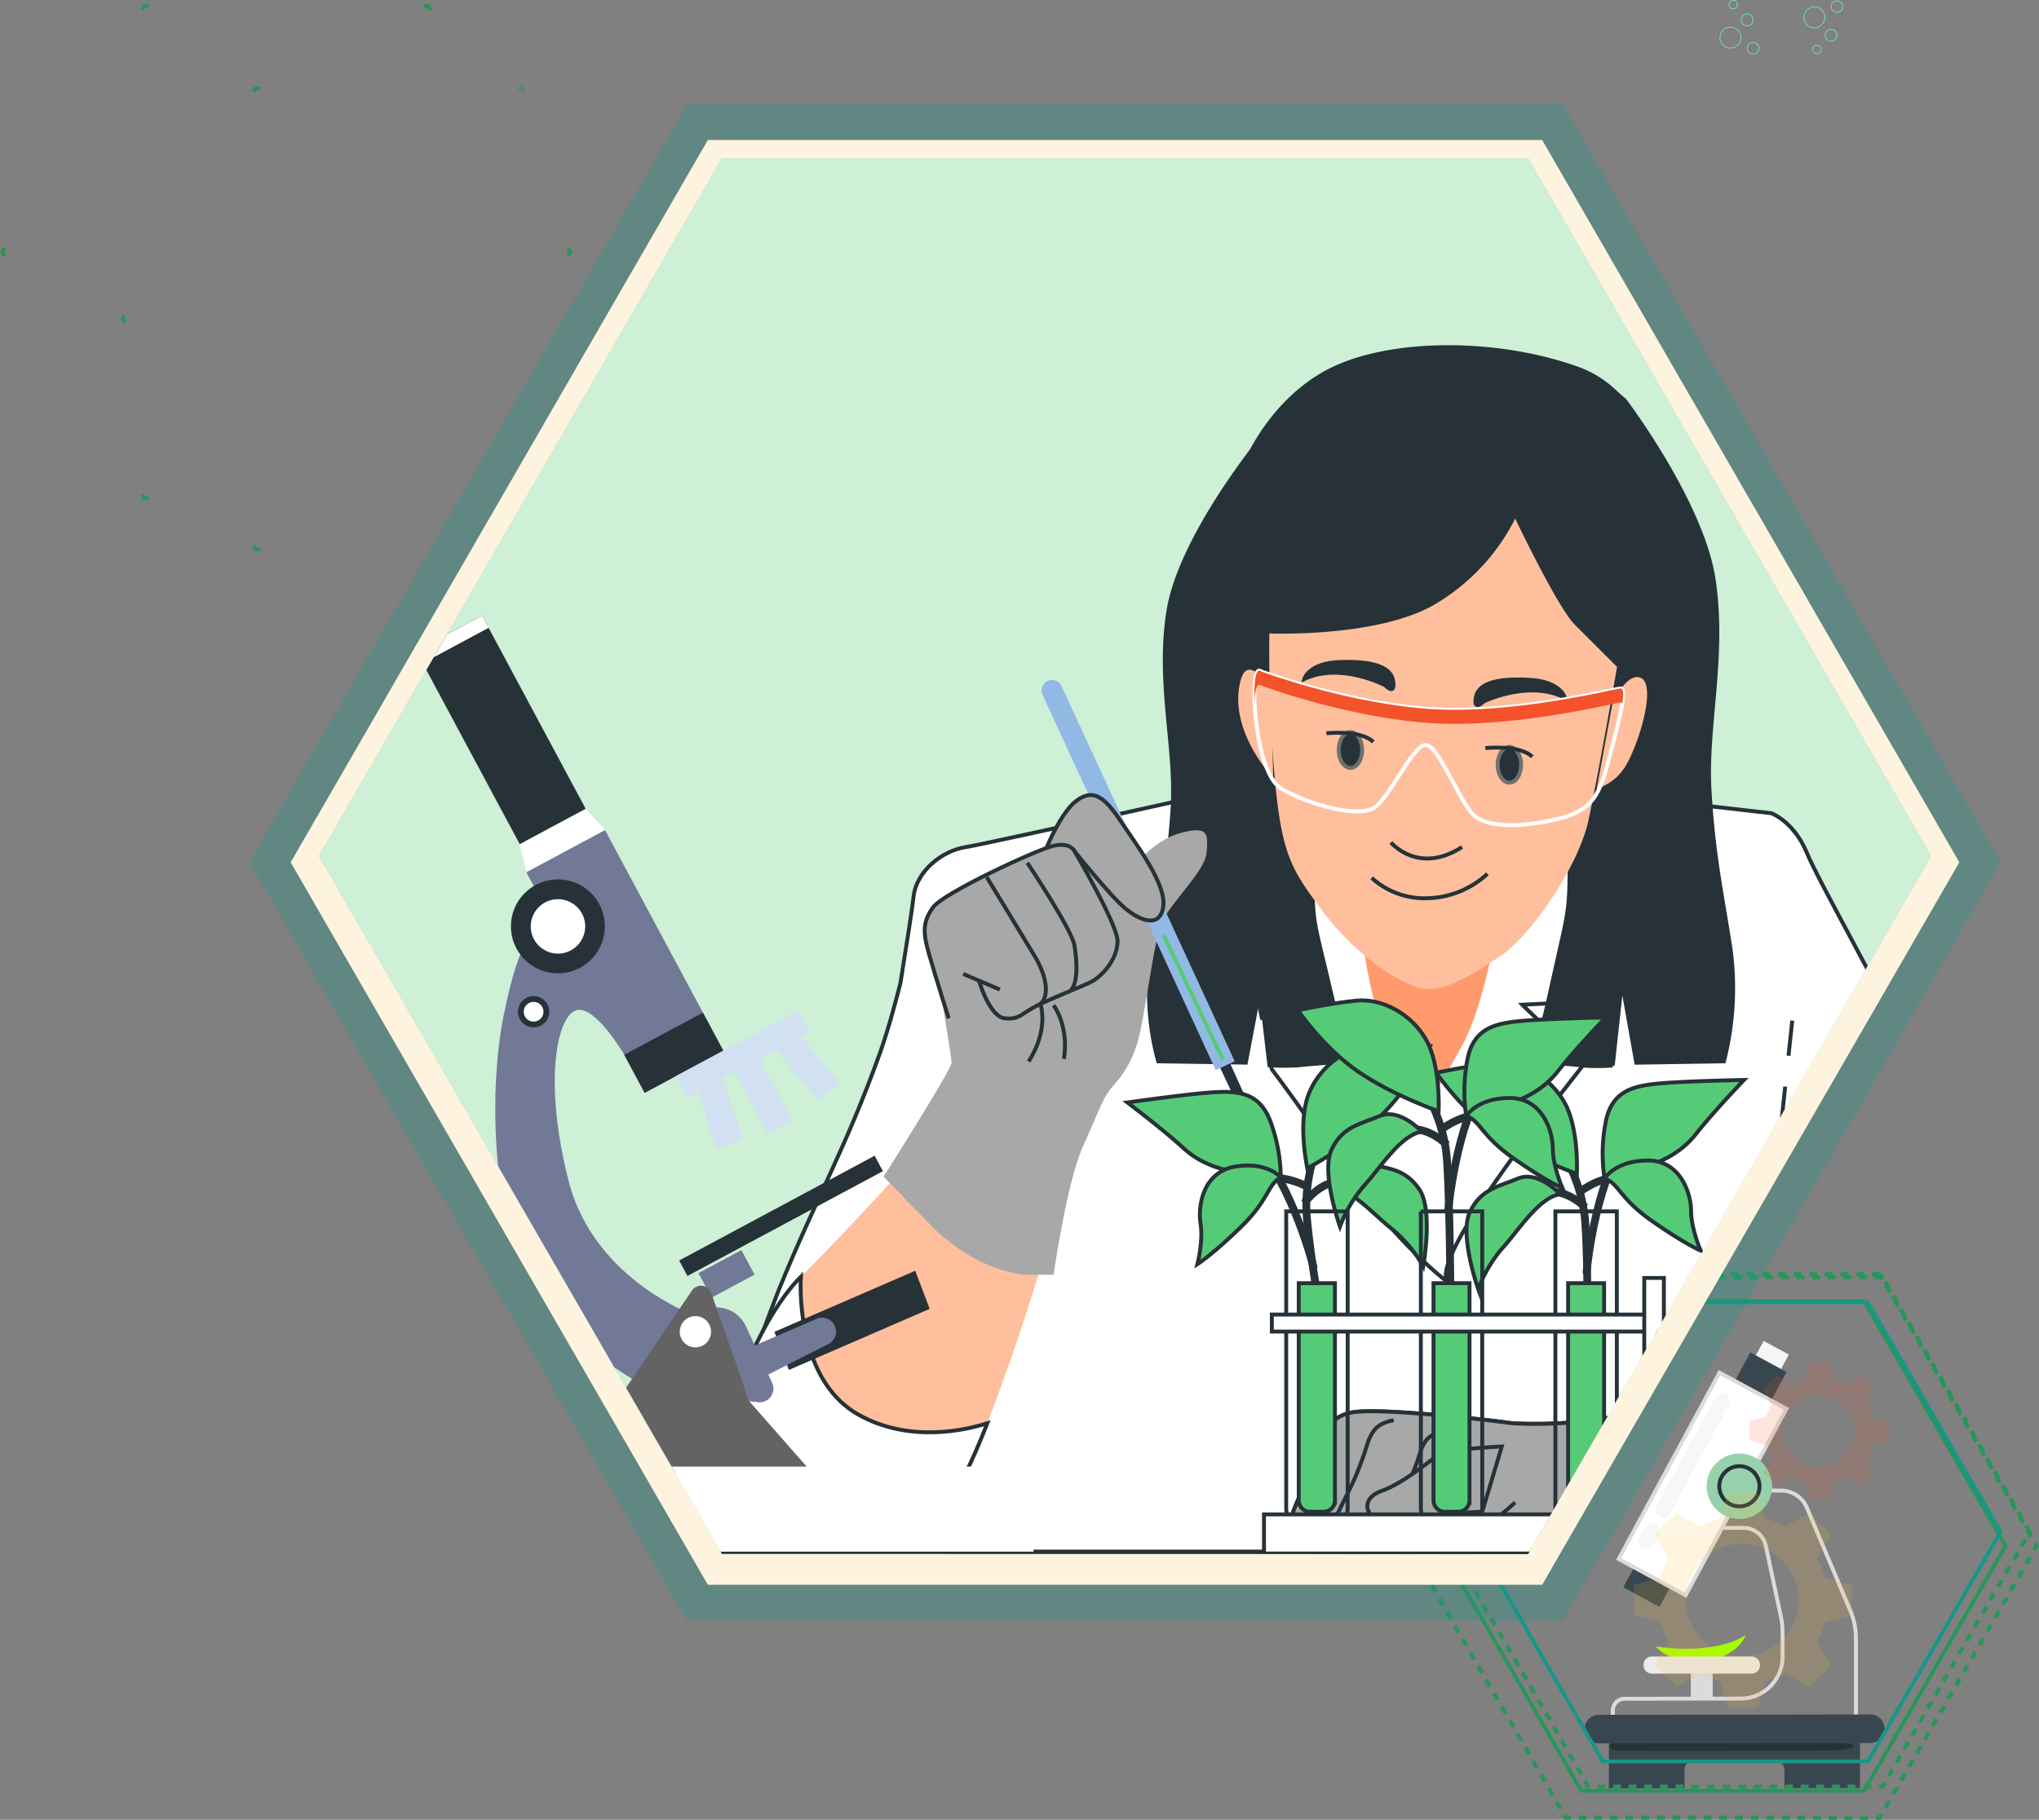 <svg xmlns="http://www.w3.org/2000/svg" xmlns:xlink="http://www.w3.org/1999/xlink" width="521.372" height="465.428" viewBox="0 0 521.372 465.428">
  <rect x="0" y="0" width="521.372" height="465.428" fill="#808080" stroke="none"/>
  <defs>
    <clipPath id="clip-path">
      <path id="Trazado_251054" data-name="Trazado 251054" d="M376.085,85.04H169.995L66.95,263.518,169.995,442h206.09L479.14,263.518Z" transform="translate(-16.693 -62.017)" fill="#f7f7f7" stroke="#707070" stroke-width="1"/>
    </clipPath>
  </defs>
  <g id="Grupo_899248" data-name="Grupo 899248" transform="translate(13448.649 11520.062)">
    <g id="Grupo_899247" data-name="Grupo 899247" transform="translate(-14316.333 -11618.409)">
      <g id="Grupo_874815" data-name="Grupo 874815">
        <g id="banner2-01" transform="translate(847.75 24.214)">
          <g id="OBJECTS" transform="translate(20.5 61.264)">
            <path id="Trazado_251618" data-name="Trazado 251618" d="M115.661,69.523l-.577-.993H113.93" transform="translate(-6.101 -54.115)" fill="none" stroke="#28965a" stroke-miterlimit="10" stroke-width="0.98"/>
            <path id="Trazado_626795" data-name="Trazado 626795" d="M0,0" transform="translate(38.617 14.415)" fill="none" stroke="#fefefe" stroke-width="0.98" stroke-dasharray="1.97 1.97"/>
            <path id="Trazado_251619" data-name="Trazado 251619" d="M53.211,68.53H52.057l-.577.993" transform="translate(-15.726 -54.115)" fill="none" stroke="#28965a" stroke-miterlimit="10" stroke-width="0.98"/>
            <path id="Trazado_251620" data-name="Trazado 251620" d="M21.077,122.18l-.577,1,.577.993" transform="translate(-20.5 -45.847)" fill="none" stroke="#28965a" stroke-miterlimit="10" stroke-width="0.98"/>
            <path id="Trazado_251621" data-name="Trazado 251621" d="M51.48,176.7l.577,1h1.154" transform="translate(-15.726 -37.445)" fill="none" stroke="#28965a" stroke-miterlimit="10" stroke-width="0.98"/>
            <path id="Trazado_251623" data-name="Trazado 251623" d="M145.91,124.177l.577-.993-.577-1" transform="translate(-1.173 -45.847)" fill="none" stroke="#28965a" stroke-miterlimit="10" stroke-width="0.98"/>
            <path id="Trazado_251665" data-name="Trazado 251665" d="M452.523,349.57H372.277L332.16,419.059l40.117,69.5h80.246l40.129-69.5Z" transform="translate(27.531 -10.803)" fill="none" stroke="#28965a" stroke-miterlimit="10" stroke-width="1.08" stroke-dasharray="2"/>
            <path id="Trazado_251752" data-name="Trazado 251752" d="M410.088,78.1a1.489,1.489,0,1,0-1.477,1.477,1.489,1.489,0,0,0,1.477-1.477Z" transform="translate(39.082 -52.871)" fill="none" stroke="#6bffb8" stroke-miterlimit="10" stroke-width="0.16"/>
            <circle id="Elipse_5995" data-name="Elipse 5995" cx="1.512" cy="1.512" r="1.512" transform="translate(444.669 16.423)" fill="none" stroke="#6bffb8" stroke-miterlimit="10" stroke-width="0.16"/>
            <path id="Trazado_251753" data-name="Trazado 251753" d="M405.229,68.47a1.085,1.085,0,1,0-1.079.973,1.085,1.085,0,0,0,1.079-.973Z" transform="translate(38.459 -54.309)" fill="none" stroke="#6bffb8" stroke-miterlimit="10" stroke-width="0.16"/>
            <path id="Trazado_251754" data-name="Trazado 251754" d="M406.435,75.878a2.678,2.678,0,1,0-2.678,2.678A2.678,2.678,0,0,0,406.435,75.878Z" transform="translate(38.153 -53.395)" fill="none" stroke="#6bffb8" stroke-miterlimit="10" stroke-width="0.16"/>
            <path id="Trazado_251765" data-name="Trazado 251765" d="M428.664,68.847A1.477,1.477,0,1,1,427.2,67.37a1.477,1.477,0,0,1,1.466,1.477Z" transform="translate(41.948 -54.294)" fill="none" stroke="#6bffb8" stroke-miterlimit="10" stroke-width="0.16"/>
            <path id="Trazado_251766" data-name="Trazado 251766" d="M427.4,75.2a1.512,1.512,0,1,1-1.512-1.512A1.512,1.512,0,0,1,427.4,75.2Z" transform="translate(41.744 -53.32)" fill="none" stroke="#6bffb8" stroke-miterlimit="10" stroke-width="0.16"/>
            <path id="Trazado_251767" data-name="Trazado 251767" d="M423.809,78.41a1.085,1.085,0,1,1-.5-1.032,1.085,1.085,0,0,1,.5,1.032Z" transform="translate(41.322 -52.777)" fill="none" stroke="#6bffb8" stroke-miterlimit="10" stroke-width="0.16"/>
            <path id="Trazado_251768" data-name="Trazado 251768" d="M425.025,71.353a2.678,2.678,0,1,1-2.666-2.643A2.678,2.678,0,0,1,425.025,71.353Z" transform="translate(41.018 -54.087)" fill="none" stroke="#6bffb8" stroke-miterlimit="10" stroke-width="0.16"/>
            <g id="Grupo_874301" data-name="Grupo 874301" transform="translate(47.784 49.45)">
              <path id="Trazado_273571" data-name="Trazado 273571" d="M428.169,420.9v14.593H408.836v-4.748c0-1.394-1.4-2.518-3.136-2.518H386.411c-1.742,0-3.128,1.133-3.128,2.527v4.783H363.95v-14.55Z" transform="translate(-0.918 -14.747)" fill="#38474f"/>
              <path id="Trazado_273572" data-name="Trazado 273572" d="M364.891,424.267a30.137,30.137,0,0,1,5.82-.2l6.1-.052h42.725a20.351,20.351,0,0,1,6.621.7.444.444,0,0,1,0,.871,18.059,18.059,0,0,1-5.689.706c-2.039,0-4.086,0-6.1.043H402.293c-7.989,0-15.978.087-23.968.044l-6.691-.044H368.3a17.17,17.17,0,0,1-3.415-.174.976.976,0,0,1,.009-1.891Z" transform="translate(-0.944 -15.143)" fill="#263238"/>
              <path id="Trazado_273573" data-name="Trazado 273573" d="M408.515,392.809v-6.5a17.426,17.426,0,0,0-.383-3.563l-3.894-18.3a5.82,5.82,0,0,0-5.7-4.6H391.4v-9.54h16.728a7.144,7.144,0,0,1,6.6,4.356l11.152,26.468a17.808,17.808,0,0,1,1.394,6.892v22.513H408.524l-43.414.052v-4.008a3.023,3.023,0,0,1,3.023-3.032l29.692-.044a10.7,10.7,0,0,0,10.69-10.7Z" transform="translate(-1.067 -5.658)" fill="none" stroke="#dbdbdb" stroke-miterlimit="10" stroke-width="1"/>
              <path id="Trazado_273574" data-name="Trazado 273574" d="M360.462,416.126l69.411-.1a3.659,3.659,0,0,1,3.659,3.642h0a3.659,3.659,0,0,1-3.651,3.659l-69.411.1a3.65,3.65,0,0,1-3.65-3.651h0a3.642,3.642,0,0,1,3.642-3.651Z" transform="translate(0 -14.12)" fill="#38474f"/>
              <rect id="Rectángulo_44684" data-name="Rectángulo 44684" width="7.336" height="12.502" transform="translate(403.118 320.859) rotate(-151.59)" fill="#f6f6f6"/>
              <rect id="Rectángulo_44685" data-name="Rectángulo 44685" width="10.525" height="68.305" transform="translate(375.972 374.398) rotate(-151.59)" fill="#38474f"/>
              <rect id="Rectángulo_44686" data-name="Rectángulo 44686" width="19.463" height="54.191" transform="translate(382.664 371.406) rotate(-151.59)" fill="#fff" stroke="#dbdbdb" stroke-miterlimit="10" stroke-width="1"/>
              <path id="Trazado_273575" data-name="Trazado 273575" d="M373.6,366.4h0a2,2,0,0,0,2.718-.81l1.438-2.657a2,2,0,0,0-.81-2.718h0a2.013,2.013,0,0,0-2.718.81l-1.438,2.657a2.013,2.013,0,0,0,.81,2.718Z" transform="translate(-2.026 -6.902)" fill="#f7f7f7"/>
              <path id="Trazado_273576" data-name="Trazado 273576" d="M378.739,353.224h0a2.013,2.013,0,0,0,2.718-.81l14.977-27.671a2,2,0,0,0-.81-2.718h0a2.013,2.013,0,0,0-2.718.81l-14.942,27.671A2.021,2.021,0,0,0,378.739,353.224Z" transform="translate(-2.691 -1.985)" fill="#f7f7f7"/>
              <rect id="Rectángulo_44687" data-name="Rectángulo 44687" width="5.611" height="9.627" transform="translate(389.595 397.871) rotate(179.92)" fill="#dbdbdb"/>
              <circle id="Elipse_6222" data-name="Elipse 6222" cx="8.373" cy="8.373" r="8.373" transform="translate(386.738 350.365) rotate(-80.21)" fill="#96d1ab"/>
              <path id="Trazado_273577" data-name="Trazado 273577" d="M396.37,348.306a5.14,5.14,0,1,0,1.5-3.655,5.158,5.158,0,0,0-1.5,3.655Z" transform="translate(-5.093 -4.734)" fill="none" stroke="#263238" stroke-miterlimit="10" stroke-width="1"/>
              <path id="Trazado_273578" data-name="Trazado 273578" d="M400.762,392.69c-5.044,3.311-14,4.286-23.062,2.945C382.84,401.394,397.041,400.984,400.762,392.69Z" transform="translate(-2.689 -11.115)" fill="#a4ff00"/>
              <path id="Trazado_273579" data-name="Trazado 273579" d="M376.305,403.4h25.414a2.2,2.2,0,0,0,2.2-2.2h0a2.187,2.187,0,0,0-2.2-2.2H376.3a2.187,2.187,0,0,0-2.187,2.2h0a2.187,2.187,0,0,0,2.2,2.2Z" transform="translate(-2.226 -11.927)" fill="#ebebeb"/>
            </g>
            <path id="Trazado_251664" data-name="Trazado 251664" d="M447.492,355.53H375.187L339.04,418.141l36.147,62.622h72.305l36.158-62.622Z" transform="translate(28.591 -9.884)" fill="none" stroke="#28965a" stroke-miterlimit="10" stroke-width="0.97"/>
            <g id="contenedor-01" transform="translate(10.25 -36.624)">
              <g id="OBJECTS-2" data-name="OBJECTS" transform="translate(20.5 66.913)">
                <path id="Trazado_251002" data-name="Trazado 251002" d="M115.553,69.46l-.541-.93H113.93" transform="translate(-12.843 -63.369)" fill="none" stroke="#28965a" stroke-miterlimit="10" stroke-width="0.98" opacity="0.53"/>
                <path id="Trazado_251003" data-name="Trazado 251003" d="M53.1,68.53H52.021l-.541.93" transform="translate(-17.961 -63.369)" fill="none" stroke="#28965a" stroke-miterlimit="10" stroke-width="0.98"/>
                <path id="Trazado_251004" data-name="Trazado 251004" d="M21.041,122.18l-.541.941.541.93" transform="translate(-20.5 -58.972)" fill="none" stroke="#28965a" stroke-miterlimit="10" stroke-width="0.98"/>
                <path id="Trazado_251005" data-name="Trazado 251005" d="M51.48,176.7l.541.941H53.1" transform="translate(-17.961 -54.505)" fill="none" stroke="#28965a" stroke-miterlimit="10" stroke-width="0.98"/>
                <path id="Trazado_251006" data-name="Trazado 251006" d="M113.93,177.641h1.082l.541-.941" transform="translate(-12.843 -54.505)" fill="none" stroke="#28965a" stroke-miterlimit="10" stroke-width="0.98"/>
                <line id="Línea_431" data-name="Línea 431" y1="54.346" x2="31.377" transform="translate(103.781 66.01)" fill="none" stroke="#28965a" stroke-miterlimit="10" stroke-width="0.98" stroke-dasharray="1.97 1.97"/>
                <path id="Trazado_251007" data-name="Trazado 251007" d="M145.91,124.052l.541-.93-.541-.941" transform="translate(-10.223 -58.972)" fill="none" stroke="#28965a" stroke-miterlimit="10" stroke-width="0.98"/>
                <path id="Trazado_251048" data-name="Trazado 251048" d="M440.711,355.53H372.927l-33.887,58.7,33.887,58.707h67.784l33.9-58.707Z" transform="translate(5.604 -39.85)" fill="none" stroke="#169788" stroke-miterlimit="10" stroke-width="0.97"/>
                <path id="Trazado_251049" data-name="Trazado 251049" d="M445,349.57H369.769L332.16,414.714l37.609,65.155H445l37.619-65.155Z" transform="translate(5.04 -40.338)" fill="none" stroke="#28965a" stroke-miterlimit="10" stroke-width="1.08" stroke-dasharray="2"/>
                <path id="Trazado_251050" data-name="Trazado 251050" d="M420.36,369.69l-1.223,4.252a14.435,14.435,0,0,0-3.181,1.3l-3.927-2.164-3.505,3.462,2.164,3.873a13.383,13.383,0,0,0-1.32,3.138l-4.328,1.212v4.9l4.328,1.212a13.384,13.384,0,0,0,1.32,3.138l-2.164,3.873,3.505,3.462,3.927-2.164a13.924,13.924,0,0,0,3.181,1.3l1.223,4.263h4.966l1.223-4.263a13.926,13.926,0,0,0,3.181-1.3l3.927,2.164,3.506-3.462L435,394.012a13.859,13.859,0,0,0,1.32-3.138l4.328-1.212v-4.9l-4.328-1.212a13.86,13.86,0,0,0-1.32-3.138l2.164-3.873-3.506-3.462-3.927,2.164a14.436,14.436,0,0,0-3.181-1.3l-1.223-4.252Zm2.478,8.363a9.175,9.175,0,1,1-9.283,9.175,9.175,9.175,0,0,1,9.283-9.175Z" transform="translate(11.013 -38.689)" fill="#f4522b" opacity="0.15"/>
                <g id="Grupo_131572" data-name="Grupo 131572" transform="translate(386.472 364.292)" opacity="0.15">
                  <path id="Trazado_251051" data-name="Trazado 251051" d="M401.665,400.46l-1.926,6.676a22.886,22.886,0,0,0-4.988,2.034l-6.145-3.376L383.1,411.2l3.43,6.07a20.772,20.772,0,0,0-2.056,4.923L377.7,424.09v7.693l6.773,1.893a20.557,20.557,0,0,0,2.056,4.923l-3.43,6.081,5.507,5.41,6.145-3.387a21.855,21.855,0,0,0,4.988,2.034l1.926,6.676h7.79l1.915-6.676a21.468,21.468,0,0,0,4.988-2.034l6.156,3.387,5.5-5.41-3.462-6.059A21.032,21.032,0,0,0,426.6,433.7l6.773-1.893v-7.693l-6.773-1.893a21.227,21.227,0,0,0-2.056-4.945l3.419-6.07-5.5-5.41-6.156,3.376a22.451,22.451,0,0,0-4.988-2.034l-1.915-6.676Zm3.9,13.124a14.379,14.379,0,1,1-14.552,14.379A14.379,14.379,0,0,1,405.56,413.584Z" transform="translate(-377.7 -400.46)" fill="#fdb32b"/>
                </g>
                <path id="Trazado_251052" data-name="Trazado 251052" d="M386.338,72.3h-223.9L50.49,266.2,162.439,460.1h223.9L498.287,266.2Z" transform="translate(-18.042 -63.06)" fill="#169788" opacity="0.3"/>
                <path id="Trazado_251053" data-name="Trazado 251053" d="M380.258,80.75H166.919L60.25,265.5,166.919,450.268H380.258L486.928,265.5l-46.979-81.368Z" transform="translate(-17.243 -62.368)" fill="#fef3de"/>
                <g id="Enmascarar_grupo_130556" data-name="Enmascarar grupo 130556" clip-path="url(#clip-path)">
                  <g id="Biologist-bro" transform="translate(-93.706 -82.206)">
                    <g id="freepik--background-simple--inject-18" transform="translate(21.847 48.341)">
                      <path id="Trazado_273646" data-name="Trazado 273646" d="M746.128,304.963c-14.906-44.093-42.013-83.381-77.868-114.1C617.655,147.5,524.975,76.373,439.6,54.893,314.006,23.282,204.225,113.58,159.57,165.048S33.042,273.414,24.669,323.072s.926,121,40.931,139.062H695.44S787.4,427.07,746.128,304.963Z" transform="translate(-21.847 -48.341)" fill="#56cb77" stroke="#707070" stroke-width="1"/>
                      <path id="Trazado_273647" data-name="Trazado 273647" d="M746.128,304.963c-14.906-44.093-42.013-83.381-77.868-114.1C617.655,147.5,524.975,76.373,439.6,54.893,314.006,23.282,204.225,113.58,159.57,165.048S33.042,273.414,24.669,323.072s.926,121,40.931,139.062H695.44S787.4,427.07,746.128,304.963Z" transform="translate(-21.847 -48.341)" fill="#fff" stroke="#707070" stroke-width="1" opacity="0.7"/>
                    </g>
                    <g id="freepik--Character--inject-18" transform="translate(247.729 153.579)">
                      <path id="Trazado_273671" data-name="Trazado 273671" d="M547.346,410.583c-5.024-12.045-29.427-56.846-41.129-80.926s-25.079-47.151-28.428-55.13-9.029-10.038-9.029-10.038l-65.209-7.4s-48.483-3.672-58.51-2.008c0,0-75.933,17.059-82.257,18.057s-12.711,6.355-13.377,12.711c-.312,2.913-1.81,12.482-3.349,22.052-1.04,4.1-2.954,11.442-5.2,17.808-9.081,25.214-15.842,36.021-25.932,60.736-1.04,2.663-11.047,28.74-10.995,31.611.291,14.968,51.385-13.242,59.779-6.179-1.415,8.051-3.121,16.216-2.746,16.487,1.675,1.342-2.08,24.964-2.08,24.964H543.33S552.359,422.618,547.346,410.583Z" transform="translate(-201.151 -145.289)" fill="#fff" stroke="#263238" stroke-miterlimit="10" stroke-width="1"/>
                      <line id="Línea_772" data-name="Línea 772" x1="12.565" y2="117.769" transform="translate(258.569 189.111)" fill="#fff" stroke="#263238" stroke-miterlimit="10" stroke-width="1"/>
                      <line id="Línea_773" data-name="Línea 773" x1="0.967" y2="8.987" transform="translate(271.977 172.24)" fill="#fff" stroke="#263238" stroke-miterlimit="10" stroke-width="1"/>
                      <path id="Trazado_273672" data-name="Trazado 273672" d="M475.21,335.371a57.412,57.412,0,0,1,3.349-5.2" transform="translate(-190.251 -142.255)" fill="none" stroke="#263238" stroke-miterlimit="10" stroke-width="1"/>
                      <path id="Trazado_273673" data-name="Trazado 273673" d="M457.23,380.86s6.865-22.478,15.187-39.34" transform="translate(-190.974 -141.799)" fill="none" stroke="#263238" stroke-miterlimit="10" stroke-width="1"/>
                      <path id="Trazado_273674" data-name="Trazado 273674" d="M492.51,365.784a22.676,22.676,0,0,1,10.745-1.217" transform="translate(-189.556 -140.88)" fill="none" stroke="#263238" stroke-miterlimit="10" stroke-width="1"/>
                      <path id="Trazado_273675" data-name="Trazado 273675" d="M455,398.131s15.3-19.971,31.892-29.281" transform="translate(-191.063 -140.701)" fill="none" stroke="#263238" stroke-miterlimit="10" stroke-width="1"/>
                      <path id="Trazado_273676" data-name="Trazado 273676" d="M511.11,387.49c6.74,4.317,11.983,10.163,12.784,11.567" transform="translate(-188.809 -139.952)" fill="none" stroke="#263238" stroke-miterlimit="10" stroke-width="1"/>
                      <path id="Trazado_273677" data-name="Trazado 273677" d="M469.12,392.222s16.705-8.686,29.063-9.362a19.221,19.221,0,0,1,7.479,1.227" transform="translate(-190.496 -140.138)" fill="none" stroke="#263238" stroke-miterlimit="10" stroke-width="1"/>
                      <path id="Trazado_273678" data-name="Trazado 273678" d="M333.655,270.909s-2.205,11.6-2.205,19.888c0,8.581,0,18.349,1.9,26.608,5.128-.562,10.4-.406,15.6-.541L336.526,328.4a2.143,2.143,0,0,0-.822,1.238,2.195,2.195,0,0,0,.6,1.446c14.1,18.723,26.244,39.392,44.853,54.162-6.522-5.2,30.332-50.376,34.232-55.608.4-.52-14.563-14.687-15.447-15.6l22.666-1.123s3.869-12.149-3.318-36.406-33.889-39.787-48.618-35.366S336.973,258.708,333.655,270.909Z" transform="translate(-196.028 -145.862)" fill="#fff" stroke="#263238" stroke-miterlimit="10" stroke-width="1"/>
                      <path id="Trazado_273679" data-name="Trazado 273679" d="M333.261,173.309s-19.763,24.413-22.738,42.8,2.008,35.106,1.04,50.49-3.006,23.737-5.347,37.779a66.27,66.27,0,0,0,1.664,27.045l22.405.343,3.682-19.4,2.34,20.065a55.222,55.222,0,0,0,7.687,0c2.673-.333,12.711-1.04,12.711-1.04s-2.34-7.687-4.681-17.683c-4.462-19.119-4.681-17.059-4.681-31.1s5.347-65.531,10.027-78.586,9.694-30.425,9.694-30.425S347.98,160.942,333.261,173.309Z" transform="translate(-197.069 -148.776)" fill="#263238" stroke="#263238" stroke-miterlimit="10" stroke-width="1"/>
                      <path id="Trazado_273680" data-name="Trazado 273680" d="M423.764,162.813S443.528,188.9,446.5,208.581s-2,37.519-1.04,53.954,3.006,25.37,5.347,40.38a75.507,75.507,0,0,1-1.664,28.948l-22.406.354-3.682-20.72-2.34,21.438a52.02,52.02,0,0,1-7.687,0c-2.673-.364-12.711-1.04-12.711-1.04s2.34-8.217,4.681-18.942c4.462-20.429,4.681-18.224,4.681-33.234s-5.346-70.035-10.027-83.974S390,163.167,390,163.167,409.056,149.593,423.764,162.813Z" transform="translate(-193.675 -149.212)" fill="#263238" stroke="#263238" stroke-miterlimit="10" stroke-width="1"/>
                      <path id="Trazado_273681" data-name="Trazado 273681" d="M327.7,234.7s-4.878-21.23-3.2-37.873,12.035-34.44,27.419-41.794,42.127-7.364,62.525,0,24.746,36.781,22.405,52.165-5.347,28.418-5.679,29.76-5.357,10.693-8.7,12.035-6.356-21.407-21.407-27.045-35.106,7.687-46.142,11.369a45.508,45.508,0,0,0-17.683,11.036S328.883,242.523,327.7,234.7Z" transform="translate(-196.321 -149.514)" fill="#263238" stroke="#263238" stroke-miterlimit="10" stroke-width="1"/>
                      <path id="Trazado_273682" data-name="Trazado 273682" d="M357.91,294.29s2.34,20.731,7.7,27.752a149.158,149.158,0,0,1,9.694,14.719s3.672-6.355,8.321-14.719,7.7-24.735,7.7-24.735S365.607,297.972,357.91,294.29Z" transform="translate(-194.964 -143.697)" fill="#ff9a6c"/>
                      <path id="Trazado_273683" data-name="Trazado 273683" d="M419.162,237.276s3.963-9.091,8.165-6.751-.468,17.246-3.734,22.832a13.637,13.637,0,0,1-8.623,6.532Z" transform="translate(-192.672 -146.274)" fill="#ffbf9d" stroke="#263238" stroke-miterlimit="10" stroke-width="1"/>
                      <path id="Trazado_273684" data-name="Trazado 273684" d="M336.435,233.187s-6.761-9.715-8.852-1.633c-3.505,13.522,9.362,26.337,9.362,26.337Z" transform="translate(-196.207 -146.346)" fill="#ffbf9d" stroke="#263238" stroke-miterlimit="10" stroke-width="1"/>
                      <path id="Trazado_273685" data-name="Trazado 273685" d="M335.111,221.035s26.785,1.123,41.67-7.063a53.132,53.132,0,0,0,21.2-22.322s10.787,22.7,15.249,27.159l10.8,10.787s-4.67,26.8-7.281,39.069-15.051,29.749-22.125,34.586-14.875,9.674-20.46,8.561-16.82-8.321-24.964-19.139-10.724-14.354-12.586-33.286a372.209,372.209,0,0,1-1.5-38.351Z" transform="translate(-195.882 -147.821)" fill="#ffbf9d"/>
                      <path id="Trazado_273686" data-name="Trazado 273686" d="M365,271.3s7,8.384,18.182,1.165" transform="translate(-194.68 -144.62)" fill="none" stroke="#263238" stroke-miterlimit="10" stroke-width="1"/>
                      <path id="Trazado_273687" data-name="Trazado 273687" d="M360.27,280.04a20.086,20.086,0,0,0,14.448,5.2A23.341,23.341,0,0,0,389.874,279" transform="translate(-194.87 -144.311)" fill="none" stroke="#263238" stroke-miterlimit="10" stroke-width="1"/>
                      <path id="Trazado_273688" data-name="Trazado 273688" d="M343.7,231.269c9.362-4.4,20.731,1.633,20.731,1.633s2.548,2.777,2.018-1.04-5.565-5.2-13.616-4.941S343.7,231.269,343.7,231.269Z" transform="translate(-195.535 -146.405)" fill="#263238" stroke="#263238" stroke-miterlimit="10" stroke-width="1"/>
                      <path id="Trazado_273689" data-name="Trazado 273689" d="M408.644,235.88c-9.258-4.691-20.8.978-20.8.978s-2.621,2.694-1.976-1.04,5.711-4.972,13.762-4.514S408.644,235.88,408.644,235.88Z" transform="translate(-193.845 -146.231)" fill="#263238" stroke="#263238" stroke-miterlimit="10" stroke-width="1"/>
                      <path id="Trazado_273690" data-name="Trazado 273690" d="M358.162,248.727c0,2.528-1.342,4.587-3.006,4.587s-3-2.08-3-4.587,1.342-4.577,3-4.577S358.162,246.2,358.162,248.727Z" transform="translate(-195.195 -145.711)" fill="#263238" stroke="#707070" stroke-width="1"/>
                      <path id="Trazado_273691" data-name="Trazado 273691" d="M349.12,244.455s8.852-.947,12,2.216" transform="translate(-195.318 -145.704)" fill="none" stroke="#263238" stroke-miterlimit="10" stroke-width="1"/>
                      <path id="Trazado_273692" data-name="Trazado 273692" d="M397.232,252.377c0,2.528-1.342,4.577-3.006,4.577s-3-2.08-3-4.577,1.342-4.577,3-4.577S397.232,249.849,397.232,252.377Z" transform="translate(-193.626 -145.565)" fill="#263238" stroke="#707070" stroke-width="1"/>
                      <path id="Trazado_273693" data-name="Trazado 273693" d="M388.2,248.105s8.852-.947,12,2.216" transform="translate(-193.747 -145.558)" fill="none" stroke="#263238" stroke-miterlimit="10" stroke-width="1"/>
                      <path id="Trazado_273694" data-name="Trazado 273694" d="M332.99,229.175s20.284,7.7,41.722,9.559,48.244-4.9,50.345-5.128-1.165,11.182-3.266,19.108-3.963,12.118-12.586,14.219-17.943,2.559-21.677-.936-9.081-18.172-12.347-17.943-8.862,12.815-12.815,15.852-16.788-.468-24.007-4.66S329.943,226.845,332.99,229.175Z" transform="translate(-196.029 -146.318)" fill="none" stroke="#fff" stroke-miterlimit="10" stroke-width="1"/>
                      <path id="Trazado_273695" data-name="Trazado 273695" d="M332.99,232.774s20.284,7.7,41.722,9.559,48.244-4.9,50.345-5.128a.437.437,0,0,1,.447.218c.374-2.372.333-3.911-.447-3.817-2.08.229-28.9,6.99-50.345,5.128s-41.722-9.559-41.722-9.559c-1.165-.895-1.706,2.746-1.519,7.791C331.607,233.939,332.127,232.119,332.99,232.774Z" transform="translate(-196.028 -146.318)" fill="#f4522b"/>
                      <path id="Trazado_273696" data-name="Trazado 273696" d="M247.672,350.7s-15.363,16.851-26.92,28.47S198.284,420,202.029,428.984s12.732,16.1,25.464,19.1,21.344-2.621,30.29-10.86,26.6-68.173,26.6-68.173Z" transform="translate(-201.258 -141.43)" fill="#ffbf9d"/>
                      <path id="Trazado_273697" data-name="Trazado 273697" d="M202.03,427.926c3.745,8.987,12.732,16.1,25.464,19.1s21.344-2.663,30.29-10.9c2.923-2.673,6.761-10.818,10.6-20.585-5.367,1.716-19.93,5.2-33.067-2.257-16.487-9.362-14.615-35.21-14.615-35.21C209.093,389.678,198.233,418.9,202.03,427.926Z" transform="translate(-201.259 -140.33)" fill="#fff" stroke="#263238" stroke-miterlimit="10" stroke-width="1"/>
                      <path id="Trazado_273698" data-name="Trazado 273698" d="M253.625,302.314s4.046,23.789,4.046,25.464S240.28,356.9,240.28,356.9s1.675,1.675,11.712,12.045,20.731,13.033,25.412,13.033h6.355s3.339-23.4,7.354-32.433,5.014-12.035,6.688-14.375,4.681-4.681,7.021-11.369,4.348-27.045,6.688-32.1,11.036-13.044,11.369-17.683.666-7.021-6.688-5.014-13.044,9.362-14.719,13.034,0,4.348-3.006,1.04-7.021-9.029-7.021-9.029l-35.855,18.9S251.961,298.351,253.625,302.314Z" transform="translate(-199.691 -144.741)" fill="#a8a8a8"/>
                      <path id="Trazado_273699" data-name="Trazado 273699" d="M282.05,311.33s4,5.014,2.673,13.71" transform="translate(-198.012 -143.012)" fill="none" stroke="#263238" stroke-miterlimit="10" stroke-width="1"/>
                      <path id="Trazado_273700" data-name="Trazado 273700" d="M332.118,343.108h0a.791.791,0,0,1-1.04-.385L287.39,250l2.871-1.321,42.231,93.377a.791.791,0,0,1-.374,1.051Z" transform="translate(-197.798 -145.529)" fill="#263238" stroke="#263238" stroke-miterlimit="10" stroke-width="1"/>
                      <path id="Trazado_273701" data-name="Trazado 273701" d="M328.508,328.867l-4.858,2.247-44.28-95.967a2.684,2.684,0,0,1,1.311-3.547h0a2.673,2.673,0,0,1,3.547,1.311Z" transform="translate(-198.13 -146.225)" fill="#92b9e4"/>
                      <line id="Línea_774" data-name="Línea 774" x1="15.135" y1="31.788" transform="translate(112.206 150.406)" fill="none" stroke="#56cb77" stroke-miterlimit="10" stroke-width="1"/>
                      <path id="Trazado_273702" data-name="Trazado 273702" d="M287.526,273.953s9.029,11.369,13.044,14.708,9.029,5.014,9.694-.666-6.688-15.384-10.7-21.4-7.021-9.029-11.7-5.357-9.029,15.717-9.029,15.717Z" transform="translate(-198.142 -145.089)" fill="#a8a8a8" stroke="#263238" stroke-miterlimit="10" stroke-width="1"/>
                      <path id="Trazado_273703" data-name="Trazado 273703" d="M264.256,306.56s2.673,9.362,6.688,9.7,4.015-1.342,9.029-3.682,8.7-3.682,12.378-5.347,7.354-6.356,7.354-10.7-11.036-23.071-11.036-23.071-1.04-2.34-5.347-1.342-28.085,12.035-30.769,15.717-2.673,6.355-1.04,12.035,5.014,16.393,5.014,16.393" transform="translate(-199.285 -144.597)" fill="#a8a8a8" stroke="#263238" stroke-miterlimit="10" stroke-width="1"/>
                      <path id="Trazado_273704" data-name="Trazado 273704" d="M275.62,276.29s11.369,17.059,12.035,21.064,1.04,9.7-1.04,11.7" transform="translate(-198.271 -144.42)" fill="none" stroke="#263238" stroke-miterlimit="10" stroke-width="1"/>
                      <path id="Trazado_273705" data-name="Trazado 273705" d="M265.65,279.83s9.362,15.374,12.368,20.4,3.682,10.027,1.342,12.035c0,0,2.34,6.355-3.006,14.708" transform="translate(-198.671 -144.278)" fill="none" stroke="#263238" stroke-miterlimit="10" stroke-width="1"/>
                      <line id="Línea_775" data-name="Línea 775" x2="9.372" y2="4.005" transform="translate(60.956 160.298)" fill="none" stroke="#263238" stroke-miterlimit="10" stroke-width="1"/>
                      <path id="Trazado_273706" data-name="Trazado 273706" d="M533.476,447.457s5.679-15.7-6.345-33.067-47.11-18.723-57.8-17.049-29.468,9.029-39.8,13.7-31.4,4.015-33.359,3.651-32.734-4.015-40.089-2.673-7.354,7.677-8.02,9.684-7.354,14.708-8.02,19.046,2.34,6.012,4.015,6.345a21.667,21.667,0,0,1,3.339,1.04Z" transform="translate(-195.686 -139.578)" fill="#ffbf9d" stroke="#263238" stroke-miterlimit="10" stroke-width="1"/>
                      <path id="Trazado_273707" data-name="Trazado 273707" d="M396.172,414.141c-2-.333-32.734-4.015-40.089-2.673s-7.354,7.677-8.02,9.684-7.354,14.708-8.02,19.046,2.34,6.012,4.015,6.345a21.667,21.667,0,0,1,3.339,1.04l92.472-.333a42.727,42.727,0,0,0,.406-7.687c-.333-11.359-10.693-29.073-10.693-29.073C419.181,415.181,398.127,414.505,396.172,414.141Z" transform="translate(-195.686 -139.028)" fill="#a8a8a8" stroke="#263238" stroke-miterlimit="10" stroke-width="1"/>
                      <path id="Trazado_273708" data-name="Trazado 273708" d="M366.294,413.38s-3.682.343-5.347,3.016-1.04,3.006-4.015,10.4-8.02,14.032-5.679,17.038,2.008,3.349,7.021,3.682" transform="translate(-195.256 -138.911)" fill="none" stroke="#263238" stroke-miterlimit="10" stroke-width="1"/>
                      <path id="Trazado_273709" data-name="Trazado 273709" d="M378.775,416s-3.433.312-5,2.777-.936,2.767-3.745,9.538-7.51,12.94-5.315,15.707,1.872,3.121,6.564,3.391" transform="translate(-194.714 -138.806)" fill="none" stroke="#263238" stroke-miterlimit="10" stroke-width="1"/>
                      <path id="Trazado_273710" data-name="Trazado 273710" d="M386.992,420.77a5.264,5.264,0,0,0-3.713,2.32c-1.165,2.08-.7,2.33-2.808,8.02s-5.617,10.87-3.974,13.2,1.4,2.59,4.91,2.85a33.287,33.287,0,0,0,6.241-1.342c3.006-1.04,4.681-3.339,4-5.347a31.081,31.081,0,0,0,7.021,3.349" transform="translate(-194.235 -138.615)" fill="none" stroke="#263238" stroke-miterlimit="10" stroke-width="1"/>
                      <path id="Trazado_273711" data-name="Trazado 273711" d="M387.53,440.258a84.819,84.819,0,0,0,8.321-6.678" transform="translate(-193.774 -138.1)" fill="none" stroke="#263238" stroke-miterlimit="10" stroke-width="1"/>
                    </g>
                    <g id="freepik--Plants--inject-18" transform="translate(350.653 320.639)">
                      <path id="Trazado_273712" data-name="Trazado 273712" d="M310.293,391.767s-2.777-13.252-4.078-27.045,6.033-26.2,6.033-26.2" transform="translate(-260.302 -308.979)" fill="none" stroke="#263238" stroke-miterlimit="10" stroke-width="2"/>
                      <path id="Trazado_273713" data-name="Trazado 273713" d="M308.494,377.229s-5.315-21.251-15.124-31.809" transform="translate(-260.812 -308.702)" fill="none" stroke="#263238" stroke-miterlimit="10" stroke-width="2"/>
                      <path id="Trazado_273714" data-name="Trazado 273714" d="M306.208,355.761a21.3,21.3,0,0,0-10.308-2.08" transform="translate(-260.711 -308.371)" fill="none" stroke="#263238" stroke-miterlimit="10" stroke-width="2"/>
                      <path id="Trazado_273715" data-name="Trazado 273715" d="M305.6,360.117s4.317-6,9.726-5.315,6.657,2.652,6.657,2.652" transform="translate(-260.321 -308.327)" fill="none" stroke="#263238" stroke-miterlimit="10" stroke-width="2"/>
                      <path id="Trazado_273716" data-name="Trazado 273716" d="M301.306,354.505a42.328,42.328,0,0,0-2.611-14.209c-2.8-7.645-8.457-7.978-14.927-7.552s-21.7,2.59-21.7,2.59,8.862,6.657,14.354,11.681,11.848,5.867,16.341,6.7A51.174,51.174,0,0,0,301.306,354.505Z" transform="translate(-262.07 -309.216)" fill="#56cb77" stroke="#263238" stroke-miterlimit="10" stroke-width="1"/>
                      <path id="Trazado_273717" data-name="Trazado 273717" d="M306.35,352.624s-2.424-11.13.135-18.4,9.507-12.482,15.977-12.867,15.27,0,15.27,0-4.858,10.4-12.669,17.943S306.35,352.624,306.35,352.624Z" transform="translate(-260.332 -309.676)" fill="#56cb77" stroke="#263238" stroke-miterlimit="10" stroke-width="1"/>
                      <path id="Trazado_273718" data-name="Trazado 273718" d="M300.614,353.778s-3.464-4.161-11.66-2.777-9.6,9.965-8.862,14.563-.8,10.4-.8,10.4,3.953-2.507,11.213-9.6S297.171,355.588,300.614,353.778Z" transform="translate(-261.378 -308.489)" fill="#56cb77" stroke="#263238" stroke-miterlimit="10" stroke-width="1"/>
                      <path id="Trazado_273719" data-name="Trazado 273719" d="M311.2,355.925s4.483-6.948,9.986-5.659,9.851,1.207,13.522,6.522,1.04,19.763,1.04,19.763a34.324,34.324,0,0,0-7.739-9.362C323.349,363.612,316.817,355.956,311.2,355.925Z" transform="translate(-260.096 -308.514)" fill="#56cb77" stroke="#263238" stroke-miterlimit="10" stroke-width="1"/>
                      <path id="Trazado_273720" data-name="Trazado 273720" d="M375.334,393.189s.614-13.522-.3-27.367-10.152-24.9-10.152-24.9" transform="translate(-257.939 -308.883)" fill="none" stroke="#263238" stroke-miterlimit="10" stroke-width="2"/>
                      <path id="Trazado_273721" data-name="Trazado 273721" d="M374.93,378.576s1.852-21.844,9.84-33.816" transform="translate(-257.535 -308.729)" fill="none" stroke="#263238" stroke-miterlimit="10" stroke-width="2"/>
                      <path id="Trazado_273722" data-name="Trazado 273722" d="M373.75,357.023a21.178,21.178,0,0,1,9.84-3.693" transform="translate(-257.583 -308.384)" fill="none" stroke="#263238" stroke-miterlimit="10" stroke-width="2"/>
                      <path id="Trazado_273723" data-name="Trazado 273723" d="M375.281,361.153s-5.2-5.2-10.454-3.693-6.147,3.693-6.147,3.693" transform="translate(-258.188 -308.229)" fill="none" stroke="#263238" stroke-miterlimit="10" stroke-width="2"/>
                      <path id="Trazado_273724" data-name="Trazado 273724" d="M379.388,354.894a42.647,42.647,0,0,1,.3-14.448c1.54-7.989,7.073-9.216,13.522-9.84s21.844-.915,21.844-.915-7.687,7.989-12.295,13.834-10.755,7.687-15.062,9.226a51.1,51.1,0,0,1-8.311,2.143Z" transform="translate(-257.375 -309.334)" fill="#56cb77" stroke="#263238" stroke-miterlimit="10" stroke-width="1"/>
                      <path id="Trazado_273725" data-name="Trazado 273725" d="M373.959,353.835s.614-11.369-3.121-18.141-11.369-10.755-17.829-10.142S338,328.007,338,328.007s6.449,9.538,15.374,15.686S373.959,353.835,373.959,353.835Z" transform="translate(-259.019 -309.503)" fill="#56cb77" stroke="#263238" stroke-miterlimit="10" stroke-width="1"/>
                      <path id="Trazado_273726" data-name="Trazado 273726" d="M379.37,354.1s2.767-4.608,11.068-4.608,11.068,8.321,11.068,12.909,2.455,10.152,2.455,10.152-4.306-1.841-12.607-7.687S383.052,355.336,379.37,354.1Z" transform="translate(-257.357 -308.539)" fill="#56cb77" stroke="#263238" stroke-miterlimit="10" stroke-width="1"/>
                      <path id="Trazado_273727" data-name="Trazado 273727" d="M369.353,357.942s-5.534-6.147-10.755-4-9.539,2.767-12.305,8.613,2.153,19.68,2.153,19.68a34.327,34.327,0,0,1,6.147-10.454C358.6,367.47,363.82,358.858,369.353,357.942Z" transform="translate(-258.72 -308.378)" fill="#56cb77" stroke="#263238" stroke-miterlimit="10" stroke-width="1"/>
                      <path id="Trazado_273728" data-name="Trazado 273728" d="M341.958,394.109s0-29.822-.915-43.688-10.152-24.9-10.152-24.9" transform="translate(-259.305 -309.502)" fill="none" stroke="#263238" stroke-miterlimit="10" stroke-width="2"/>
                      <path id="Trazado_273729" data-name="Trazado 273729" d="M340.94,363.206s1.852-21.844,9.84-33.816" transform="translate(-258.901 -309.346)" fill="none" stroke="#263238" stroke-miterlimit="10" stroke-width="2"/>
                      <path id="Trazado_273730" data-name="Trazado 273730" d="M339.76,341.653a21.3,21.3,0,0,1,9.84-3.693" transform="translate(-258.948 -309.002)" fill="none" stroke="#263238" stroke-miterlimit="10" stroke-width="2"/>
                      <path id="Trazado_273731" data-name="Trazado 273731" d="M341.289,345.8s-5.2-5.2-10.4-3.693-6.147,3.693-6.147,3.693" transform="translate(-259.552 -308.846)" fill="none" stroke="#263238" stroke-miterlimit="10" stroke-width="2"/>
                      <path id="Trazado_273732" data-name="Trazado 273732" d="M345.4,339.534a42.353,42.353,0,0,1,.3-14.459c1.539-7.989,7.073-9.216,13.522-9.83s21.844-.926,21.844-.926-7.687,7.989-12.295,13.834-10.755,7.687-15.062,9.226a51.812,51.812,0,0,1-8.311,2.153Z" transform="translate(-258.741 -309.952)" fill="#56cb77" stroke="#263238" stroke-miterlimit="10" stroke-width="1"/>
                      <path id="Trazado_273733" data-name="Trazado 273733" d="M339.969,338.465s.614-11.369-3.121-18.141-11.369-10.755-17.829-10.142S304,312.648,304,312.648s6.449,9.528,15.374,15.676S339.969,338.465,339.969,338.465Z" transform="translate(-260.385 -310.12)" fill="#56cb77" stroke="#263238" stroke-miterlimit="10" stroke-width="1"/>
                      <path id="Trazado_273734" data-name="Trazado 273734" d="M345.38,338.738s2.767-4.618,11.068-4.618,11.068,8.321,11.068,12.919,2.455,10.142,2.455,10.142-4.306-1.841-12.607-7.687S349.062,339.966,345.38,338.738Z" transform="translate(-258.723 -309.156)" fill="#56cb77" stroke="#263238" stroke-miterlimit="10" stroke-width="1"/>
                      <path id="Trazado_273735" data-name="Trazado 273735" d="M335.363,342.572s-5.534-6.147-10.755-3.994-9.538,2.767-12.305,8.6,2.153,19.68,2.153,19.68a34.325,34.325,0,0,1,6.147-10.454C324.608,352.1,329.83,343.487,335.363,342.572Z" transform="translate(-260.086 -308.995)" fill="#56cb77" stroke="#263238" stroke-miterlimit="10" stroke-width="1"/>
                      <path id="Trazado_273736" data-name="Trazado 273736" d="M355.448,419.81s-14.032.666-16.029,2.008-9.029,7.344-14.708,9.362-4.338,7.011,1.342,8.686,9.018-1.675,12.024-2.34,12.368-1.04,12.368-1.04Z" transform="translate(-259.7 -305.713)" fill="#a8a8a8" stroke="#263238" stroke-miterlimit="10" stroke-width="1"/>
                      <path id="Trazado_273737" data-name="Trazado 273737" d="M301.13,362h15.707v75.933a4.972,4.972,0,0,1-4.972,4.972h-5.773a4.972,4.972,0,0,1-4.972-4.972V362Z" transform="translate(-260.501 -308.036)" fill="none" stroke="#263238" stroke-miterlimit="10" stroke-width="1"/>
                      <path id="Trazado_273738" data-name="Trazado 273738" d="M304.252,379.66h9.206v55.556a2.912,2.912,0,0,1-2.912,2.912h-3.433a2.912,2.912,0,0,1-2.912-2.912V379.66Z" transform="translate(-260.377 -307.326)" fill="#56cb77" stroke="#263238" stroke-miterlimit="10" stroke-width="1"/>
                      <path id="Trazado_273739" data-name="Trazado 273739" d="M334.21,362h15.707v75.933a4.972,4.972,0,0,1-4.972,4.972h-5.752a4.972,4.972,0,0,1-4.972-4.972V362Z" transform="translate(-259.171 -308.036)" fill="none" stroke="#263238" stroke-miterlimit="10" stroke-width="1"/>
                      <path id="Trazado_273740" data-name="Trazado 273740" d="M337.33,379.66h9.206v55.556a2.913,2.913,0,0,1-2.913,2.912h-3.381a2.912,2.912,0,0,1-2.912-2.912V379.66Z" transform="translate(-259.046 -307.326)" fill="#56cb77" stroke="#263238" stroke-miterlimit="10" stroke-width="1"/>
                      <path id="Trazado_273741" data-name="Trazado 273741" d="M367.29,362H383v75.933a4.972,4.972,0,0,1-4.972,4.972h-5.763a4.972,4.972,0,0,1-4.972-4.972Z" transform="translate(-257.842 -308.036)" fill="none" stroke="#263238" stroke-miterlimit="10" stroke-width="1"/>
                      <path id="Trazado_273742" data-name="Trazado 273742" d="M370.42,379.66h9.206v55.556a2.912,2.912,0,0,1-2.913,2.912h-3.381a2.912,2.912,0,0,1-2.912-2.912V379.66Z" transform="translate(-257.716 -307.326)" fill="#56cb77" stroke="#263238" stroke-miterlimit="10" stroke-width="1"/>
                      <rect id="Rectángulo_44699" data-name="Rectángulo 44699" width="98.224" height="4.348" transform="translate(36.947 80.354)" fill="#fff" stroke="#263238" stroke-miterlimit="10" stroke-width="1"/>
                      <rect id="Rectángulo_44700" data-name="Rectángulo 44700" width="5.014" height="70.493" transform="translate(132.176 70.992)" fill="#fff" stroke="#263238" stroke-miterlimit="10" stroke-width="1"/>
                      <rect id="Rectángulo_44701" data-name="Rectángulo 44701" width="102.239" height="10.027" transform="translate(34.94 131.468)" fill="#fff" stroke="#263238" stroke-miterlimit="10" stroke-width="1"/>
                    </g>
                    <g id="freepik--Microscope--inject-18" transform="translate(168.797 222.241)">
                      <path id="Trazado_273743" data-name="Trazado 273743" d="M554.86,295.466s-3.121-2.819-7.614,18.983-2.247,55.6,7.115,70.275,29.354,25.349,29.354,25.349L597.5,392.286s-27.117-8.894-33.775-35.137-2.673-42.647,2.216-43.594,12.056,11.494,12.056,11.494L557.721,286Z" transform="translate(-524.773 -212.692)" fill="#727997"/>
                      <path id="Trazado_273744" data-name="Trazado 273744" d="M558.589,313.075a4,4,0,1,0-4,4,4,4,0,0,0,4-4Z" transform="translate(-524.549 -211.765)" fill="#263238"/>
                      <path id="Trazado_273745" data-name="Trazado 273745" d="M557.044,313.017a2.517,2.517,0,1,0-2.517,2.517A2.517,2.517,0,0,0,557.044,313.017Z" transform="translate(-524.492 -211.707)" fill="#fff"/>
                      <path id="Trazado_273746" data-name="Trazado 273746" d="M567.881,263.04l-16.861,9.039,1.7,7.2,20.231-10.839Z" transform="translate(-524.532 -213.614)" fill="#fff"/>
                      <rect id="Rectángulo_44702" data-name="Rectángulo 44702" width="19.129" height="56.045" transform="translate(0.001 9.039) rotate(-28.2)" fill="#263238"/>
                      <rect id="Rectángulo_44703" data-name="Rectángulo 44703" width="19.129" height="3.537" transform="translate(0 9.042) rotate(-28.2)" fill="#fff"/>
                      <rect id="Rectángulo_44704" data-name="Rectángulo 44704" width="22.822" height="64.013" transform="translate(28.186 65.633) rotate(-28.2)" fill="#727997"/>
                      <rect id="Rectángulo_44705" data-name="Rectángulo 44705" width="22.822" height="11.047" transform="translate(53.21 112.315) rotate(-28.2)" fill="#263238"/>
                      <rect id="Rectángulo_44706" data-name="Rectángulo 44706" width="7.115" height="19.576" transform="translate(80.633 115.195) rotate(-28.2)" fill="#d2e1f1"/>
                      <rect id="Rectángulo_44707" data-name="Rectángulo 44707" width="7.115" height="19.576" transform="translate(70.918 117.64) rotate(-17.08)" fill="#d2e1f1"/>
                      <rect id="Rectángulo_44708" data-name="Rectángulo 44708" width="7.115" height="19.576" transform="translate(108.177 119.51) rotate(140.68)" fill="#d2e1f1"/>
                      <rect id="Rectángulo_44709" data-name="Rectángulo 44709" width="35.585" height="6.231" transform="translate(66.385 117.782) rotate(-28.2)" fill="#d2e1f1"/>
                      <rect id="Rectángulo_44710" data-name="Rectángulo 44710" width="56.711" height="4.483" transform="translate(67.259 164.93) rotate(-28.2)" fill="#263238"/>
                      <path id="Trazado_273747" data-name="Trazado 273747" d="M653.334,386.346,617.323,401.97l-3.7-9.747L649.631,376.6Z" transform="translate(-522.016 -209.052)" fill="#263238"/>
                      <rect id="Rectángulo_44711" data-name="Rectángulo 44711" width="12.451" height="7.115" transform="translate(72.194 168.153) rotate(-28.2)" fill="#727997"/>
                      <circle id="Elipse_6228" data-name="Elipse 6228" cx="12.014" cy="12.014" r="12.014" transform="translate(19.256 79.468) rotate(-45)" fill="#263238"/>
                      <path id="Trazado_273748" data-name="Trazado 273748" d="M566.817,288.9a6.959,6.959,0,1,0,.538,5.315A6.98,6.98,0,0,0,566.817,288.9Z" transform="translate(-524.425 -212.723)" fill="#fff"/>
                      <path id="Trazado_273749" data-name="Trazado 273749" d="M605.46,396.763l19.285-8.321a3.537,3.537,0,0,1,4.712,1.935h0a3.537,3.537,0,0,1-1.685,4.483l-20.6,10.485Z" transform="translate(-522.344 -208.588)" fill="#727997"/>
                      <path id="Trazado_273750" data-name="Trazado 273750" d="M598.48,385.61h.926a8.321,8.321,0,0,1,7.531,4.816l6.709,14.448a3.526,3.526,0,0,1-3.568,4.993l-2.257-.239Z" transform="translate(-522.625 -208.689)" fill="#727997"/>
                      <path id="Trazado_273751" data-name="Trazado 273751" d="M594.58,381.5,563,428.087h62.265l-16.019-18.245-9.736-27.71a2.788,2.788,0,0,0-4.93-.634Z" transform="translate(-524.05 -208.904)" fill="#636363"/>
                      <path id="Trazado_273752" data-name="Trazado 273752" d="M598.359,391.755a4,4,0,1,0-4,4A4,4,0,0,0,598.359,391.755Z" transform="translate(-522.951 -208.604)" fill="#fff"/>
                      <path id="Trazado_273753" data-name="Trazado 273753" d="M558.95,424.76h118.9a4.4,4.4,0,0,1,4.4,4.4v17.381H554.55V429.17a4.4,4.4,0,0,1,4.4-4.41Z" transform="translate(-524.39 -207.116)" fill="#fff"/>
                    </g>
                    <g id="freepik--Table--inject-18" transform="translate(26.104 462.134)">
                      <line id="Línea_778" data-name="Línea 778" x2="601.297" transform="translate(101.813)" fill="none" stroke="#263238" stroke-miterlimit="10" stroke-width="1"/>
                      <line id="Línea_779" data-name="Línea 779" x2="93.439" fill="none" stroke="#263238" stroke-miterlimit="10" stroke-width="1"/>
                    </g>
                  </g>
                </g>
              </g>
            </g>
          </g>
        </g>
      </g>
    </g>
  </g>
</svg>

